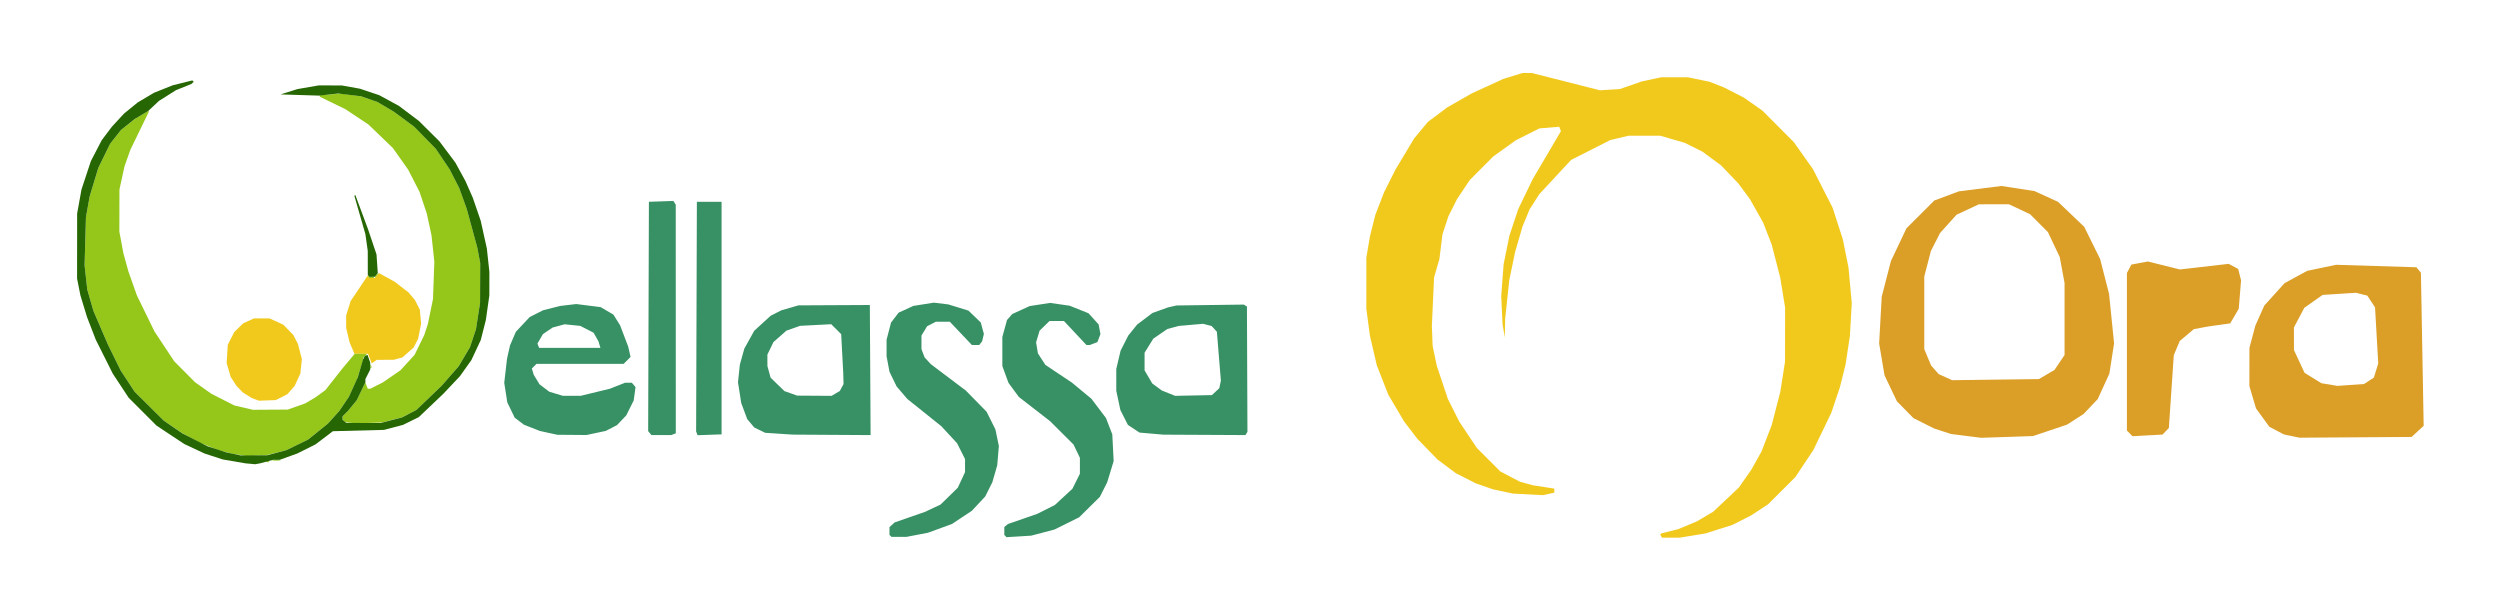 <?xml version="1.0" encoding="UTF-8" standalone="no"?>
<!-- Created with Inkscape (http://www.inkscape.org/) -->

<svg
   width="200mm"
   height="48.156mm"
   viewBox="0 0 755.906 182.007"
   version="1.1"
   id="svg1"
   xml:space="preserve"
   xmlns="http://www.w3.org/2000/svg"
   xmlns:svg="http://www.w3.org/2000/svg"><defs
     id="defs1" /><g
     id="layer1"><g
       id="g3"
       transform="matrix(0.431,0,0,0.431,179.367,-197.843)"><path
         style="fill:#db9e26;stroke-width:1.562"
         d="m 963.109,764.835 -10.511,-1.334 -5.892,-1.908 -5.892,-1.908 -7.323,-3.669 -7.323,-3.669 -5.776,-5.881 -5.776,-5.881 -4.36,-9.135 -4.36,-9.135 -1.888,-11.174 -1.888,-11.174 0.907,-16.403 0.907,-16.403 3.233,-12.498 3.233,-12.498 5.427,-11.455 5.427,-11.455 9.78,-9.772 9.78,-9.772 8.616,-3.219 8.616,-3.219 14.949,-1.882 14.949,-1.882 11.584,1.793 11.584,1.793 8.25,3.771 8.25,3.771 9.195,8.77 9.194,8.77 5.585,11.303 5.585,11.303 3.129,12.234 3.129,12.234 1.756,17.357 1.757,17.357 -1.651,10.581 -1.651,10.581 -4.088,8.946 -4.088,8.946 -4.992,5.247 -4.993,5.247 -5.829,3.736 -5.829,3.736 -11.88,3.988 -11.88,3.988 -18.221,0.602 -18.221,0.602 z m 56.59,-43.081 5.462,-3.209 3.52,-5.224 3.52,-5.224 v -25.258 -25.258 l -1.679,-9.083 -1.679,-9.083 -4.149,-8.778 -4.149,-8.778 -6.279,-6.286 -6.279,-6.286 -7.403,-3.478 -7.403,-3.478 -10.562,0.016 -10.562,0.016 -7.811,3.645 -7.811,3.645 -5.791,6.424 -5.791,6.424 -3.2,6.272 -3.2,6.272 -2.336,8.968 -2.336,8.968 v 25.498 25.498 l 2.403,5.751 2.403,5.751 2.674,3.004 2.674,3.004 4.687,2.13 4.687,2.13 30.463,-0.39 30.463,-0.39 z m 171.847,43.192 -5.468,-1.151 -5.108,-2.679 -5.108,-2.679 -4.671,-6.448 -4.671,-6.448 -2.328,-7.839 -2.328,-7.839 0.019,-13.386 0.019,-13.386 2.082,-7.819 2.082,-7.819 3.131,-7.022 3.131,-7.022 7.112,-7.87 7.113,-7.87 7.917,-4.309 7.917,-4.309 10.161,-2.126 10.161,-2.126 28.164,0.87 28.164,0.87 1.582,1.907 1.583,1.907 0.965,53.707 0.965,53.707 -4.236,3.905 -4.236,3.905 -39.323,0.259 -39.322,0.259 z m 54.201,-38.765 3.443,-2.256 1.541,-4.949 1.541,-4.949 -1.128,-19.682 -1.128,-19.682 -2.697,-4.116 -2.697,-4.116 -4,-1.004 -4,-1.004 -11.698,0.751 -11.698,0.751 -6.423,4.524 -6.423,4.524 -3.635,6.885 -3.635,6.885 0.016,7.956 0.016,7.956 3.707,7.961 3.707,7.961 5.911,3.653 5.911,3.653 5.598,0.933 5.598,0.933 9.366,-0.655 9.367,-0.655 z m -167.851,36.871 -1.953,-2.003 v -55.248 -55.248 l 1.581,-2.954 1.581,-2.954 5.767,-1.082 5.767,-1.082 11.253,2.802 11.253,2.802 17.093,-1.969 17.093,-1.969 3.342,1.789 3.342,1.789 1.003,3.995 1.003,3.995 -0.799,9.948 -0.799,9.948 -3.003,5.141 -3.003,5.141 -7.728,1.092 -7.728,1.092 -5.031,0.93 -5.031,0.93 -4.945,4.161 -4.945,4.161 -2.087,4.995 -2.087,4.995 -1.728,25.541 -1.728,25.541 -2.226,2.292 -2.226,2.293 -10.54,0.57 -10.54,0.57 z"
         id="path148" /><path
         style="fill:#f1c91d"
         d="m 749.19,835.16 -0.659,-1.067 0.449,-0.449 0.449,-0.449 5.901,-1.491 5.901,-1.491 6.5,-2.699 6.5,-2.699 5.736,-3.402 5.736,-3.402 8.98,-8.453 8.98,-8.453 4.423,-6.328 4.423,-6.328 3.555,-6.36 3.555,-6.361 3.579,-9.272 3.579,-9.272 3.011,-11.678 3.011,-11.678 1.651,-10.549 1.651,-10.549 0.021,-19 0.021,-19 -1.714,-10.5 -1.714,-10.5 -2.966,-11.5 -2.966,-11.5 -2.992,-7.723 -2.992,-7.723 -4.654,-8.277 -4.654,-8.277 -4.073,-5.5 -4.073,-5.5 -6.042,-6.329 -6.042,-6.329 -6.515,-4.802 -6.515,-4.802 -6.203,-3.109 -6.203,-3.109 -8.658,-2.509 -8.658,-2.509 -11.138,0.015 -11.138,0.015 -6.333,1.493 -6.333,1.493 -13.798,7.001 -13.798,7.001 -11.149,12.019 -11.149,12.019 -3.374,5.274 -3.374,5.274 -2.475,5.948 -2.475,5.948 -2.612,9 -2.612,9 -2.053,9.875 -2.053,9.875 -1.446,13.625 -1.446,13.625 -0.128,6.5 -0.128,6.5 -0.783,-4.633 -0.783,-4.633 -0.47,-9.848 -0.47,-9.848 0.835,-11.188 0.835,-11.188 2.054,-10.081 2.054,-10.081 3.077,-9.251 3.077,-9.251 5.072,-10.5 5.072,-10.5 9.902,-16.846 9.902,-16.846 -0.594,-1.547 -0.594,-1.547 -6.95,0.583 -6.95,0.583 -8.277,4.159 -8.277,4.159 -7.883,5.652 -7.883,5.652 -8.263,8.294 -8.263,8.294 -4.48,6.706 -4.48,6.706 -3.029,6.033 -3.029,6.033 -2.083,6.345 -2.083,6.345 -1.066,8.622 -1.066,8.622 -1.876,6.5 -1.876,6.5 -0.768,17 -0.768,17 0.27,7 0.27,7 1.466,7 1.466,7 3.882,11.612 3.882,11.612 3.993,7.941 3.993,7.941 6.175,9.232 6.175,9.232 8.223,8.241 8.223,8.241 6.94,3.631 6.94,3.631 4.5,1.212 4.5,1.212 7.5,1.173 7.5,1.173 v 1.413 1.413 l -4,0.883 -4,0.883 -10.507,-0.551 -10.507,-0.551 -6.993,-1.487 -6.993,-1.487 -6,-2.081 -6,-2.081 -6.982,-3.546 -6.982,-3.546 -6.518,-4.86 -6.518,-4.86 -7.095,-7.312 -7.095,-7.312 -4.588,-6 -4.588,-6 -5.573,-9.458 -5.573,-9.458 -4.003,-10.237 -4.003,-10.237 -2.404,-10.305 -2.404,-10.305 -1.272,-9.5 -1.272,-9.5 0.004,-18 0.004,-18 1.268,-7.5 1.268,-7.5 1.885,-7.5 1.885,-7.5 3.074,-7.939 3.074,-7.939 4.052,-8.061 4.052,-8.061 6.517,-10.84 6.517,-10.84 4.803,-5.771 4.803,-5.771 6.772,-5.072 6.772,-5.072 8.557,-4.885 8.557,-4.885 11.114,-5.101 11.114,-5.101 6.741,-2.082 6.741,-2.082 h 3.237 3.237 l 23.908,6.071 23.908,6.071 7,-0.429 7,-0.429 7.69,-2.682 7.69,-2.682 6.81,-1.443 6.81,-1.443 9.292,-0.017 9.292,-0.017 7.596,1.569 7.596,1.569 5.112,1.991 5.112,1.991 7,3.583 7,3.583 6.5,4.566 6.5,4.566 11.013,11.041 11.013,11.041 6.727,9.5 6.727,9.5 6.89,13.536 6.89,13.536 3.558,11.005 3.558,11.005 2.008,9.958 2.008,9.958 1.144,12.5 1.144,12.5 -0.657,11.5 -0.657,11.5 -1.509,10 -1.509,10 -1.994,8 -1.994,8 -3.036,9 -3.036,9 -6.269,13 -6.269,13 -6.322,9.5 -6.322,9.5 -9.552,9.533 -9.552,9.533 -6,3.938 -6,3.938 -6.5,3.298 -6.5,3.298 -9.5,3.005 -9.5,3.005 -9,1.471 -9,1.471 -6.191,0.004 -6.191,0.004 z"
         id="path150" /></g><g
       id="g2"
       transform="matrix(0.364,0,0,0.364,-155.139,-42.839)"><path
         style="fill:#f1c91d"
         d="m 733.448,415.555 -1.556,-3.961 h -5.616 -5.616 l -2.032,-4.741 -2.032,-4.741 -1.417,-6.009 -1.417,-6.009 -0.015,-5.161 -0.015,-5.161 1.853,-5.955 1.853,-5.955 7.099,-10.616 7.099,-10.616 0.607,0.982 0.607,0.982 h 2.286 2.286 l 1.814,-2.004 1.814,-2.004 6.521,3.584 6.521,3.584 5.708,4.392 5.708,4.392 2.66,3.162 2.66,3.162 2.063,4.044 2.063,4.044 0.525,5.792 0.525,5.792 -1.231,6.256 -1.231,6.256 -1.864,3.653 -1.864,3.653 -4.669,4.11 -4.669,4.11 -3.623,1.006 -3.623,1.006 -7.027,0.006 -7.027,0.006 -2.086,1.461 -2.086,1.461 z"
         id="path2" /><path
         style="fill:#f1c91d"
         d="m 638.231,449.409 -3,-1.129 -3.68,-2.311 -3.68,-2.311 -2.657,-2.781 -2.657,-2.781 -2.351,-3.631 -2.351,-3.631 -1.681,-5.784 -1.681,-5.784 0.455,-7.585 0.455,-7.585 2.715,-5.317 2.715,-5.317 3.699,-3.597 3.699,-3.597 4.5,-2.056 4.5,-2.056 6.5,0.028 6.5,0.028 5.655,2.594 5.655,2.594 4.181,4.309 4.181,4.309 1.934,3.791 1.934,3.791 1.597,6.233 1.597,6.233 -0.62,5.929 -0.62,5.929 -2.349,5.132 -2.349,5.132 -3.056,3.481 -3.056,3.481 -4.843,2.445 -4.843,2.445 -7,0.25 -7,0.25 z"
         id="path1" /><path
         style="fill:#94c719"
         d="m 647.543,500.911 1.312,-0.525 0.604,0.604 0.604,0.604 -1.917,-0.079 -1.917,-0.079 z m 5.938,-1.023 2.25,-0.433 2.25,0.433 2.25,0.433 h -4.5 -4.5 z m -28.166,-4.335 -5.917,-0.929 -5.922,-1.517 -5.922,-1.517 -7.662,-3.067 -7.662,-3.067 -7.5,-4.095 -7.5,-4.095 -7.5,-5.087 -7.5,-5.087 -12.1,-12 -12.1,-12 -5.768,-8.789 -5.768,-8.789 -5.275,-10.711 -5.275,-10.711 -6.043,-14 -6.043,-14 -2.59,-8.953 -2.59,-8.953 -1.105,-10.047 -1.105,-10.047 0.566,-20 0.566,-20 1.553,-8.653 1.553,-8.653 3.577,-11.802 3.578,-11.802 4.912,-10.045 4.912,-10.045 4.562,-5.782 4.562,-5.782 6.039,-4.718 6.039,-4.718 5.421,-3.224 5.421,-3.224 v 0.545 0.545 l -7.614,15.679 -7.614,15.679 -2.432,6.862 -2.432,6.862 -2.102,9.638 -2.102,9.638 -0.043,17.5 -0.043,17.5 1.681,9 1.681,9 2.067,7.5 2.067,7.5 3.533,10 3.533,10 7.328,15 7.328,15 8.188,12.365 8.188,12.365 8.643,8.69 8.643,8.69 6.72,4.762 6.72,4.762 9.577,4.876 9.577,4.876 7.703,1.808 7.703,1.808 14.5,-0.086 14.5,-0.086 7.233,-2.559 7.233,-2.559 4.267,-2.516 4.267,-2.516 4.128,-3.007 4.128,-3.007 6.872,-8.735 6.872,-8.735 5.313,-6.347 5.313,-6.347 h 5.092 5.092 l -1.655,1.829 -1.655,1.829 v 0.933 0.933 l -2.425,7.642 -2.425,7.642 -3.45,7.468 -3.45,7.468 -3.994,5.878 -3.994,5.878 -4.735,5.263 -4.735,5.263 -8.145,6.556 -8.145,6.556 -9,4.408 -9,4.408 -8,2.049 -8,2.049 -8.5,0.418 -8.5,0.418 z m 92.436,-26.635 -4.48,-0.462 -1.27,-1.054 -1.27,-1.054 v -1.423 -1.423 l 2.336,-2.336 2.336,-2.336 3.589,-4.38 3.589,-4.38 3.542,-7.392 3.542,-7.392 1.008,2.652 1.008,2.652 h 1.058 1.058 l 5.217,-2.629 5.217,-2.629 7.321,-5.044 7.321,-5.044 5.856,-6.391 5.856,-6.391 3.999,-8.185 3.999,-8.185 1.527,-4.646 1.527,-4.646 2.114,-10.354 2.114,-10.354 0.562,-15.5 0.562,-15.5 -1.186,-11 -1.186,-11 -1.948,-9 -1.948,-9 -3.011,-9 -3.011,-9 -4.733,-9.247 -4.733,-9.247 -6.349,-8.971 -6.349,-8.971 -10.165,-9.782 -10.165,-9.782 -9.486,-6.318 -9.486,-6.318 -10.682,-5.182 -10.682,-5.182 -0.068,-0.644 -0.068,-0.644 8.75,-0.69 8.75,-0.69 8.5,1.152 8.5,1.152 6.806,2.351 6.806,2.351 6.811,4.047 6.811,4.047 8.383,6.192 8.383,6.192 9,9.192 9,9.192 5.758,8.568 5.758,8.568 3.943,7.711 3.943,7.711 3.12,8.622 3.12,8.622 4.368,16 4.368,16 1.238,6.5 1.238,6.5 -0.054,16.5 -0.054,16.5 -1.694,11 -1.694,11 -2.503,7.485 -2.503,7.485 -4.678,7.905 -4.678,7.905 -7.093,8.109 -7.093,8.109 -10.424,10 -10.424,10 -5.984,3.143 -5.984,3.143 -8.5,2.157 -8.5,2.157 -10.5,0.343 -10.5,0.343 z m 16.059,-46.908 0.079,-1.917 0.525,1.312 0.525,1.312 -0.604,0.604 -0.604,0.604 z m -1.49,-74.272 -0.529,-0.856 2.47,0.472 2.47,0.472 v 0.383 0.383 h -1.941 -1.941 z m 5.411,-0.522 v -0.378 l 1.75,-1.372 1.75,-1.372 -1.372,1.75 -1.372,1.75 h -0.378 -0.378 z"
         id="path147" /><path
         style="fill:#379164;stroke-width:1.207"
         d="m 1165.868,562.814 -0.805,-0.805 v -3.234 -3.234 l 2.152,-1.947 2.152,-1.947 12.639,-4.392 12.639,-4.392 6.453,-3.045 6.453,-3.045 7.126,-6.973 7.126,-6.973 3.012,-6.469 3.012,-6.469 0.012,-5.416 0.012,-5.416 -3.32,-6.598 -3.321,-6.598 -6.521,-7.059 -6.521,-7.059 -14.118,-11.303 -14.118,-11.303 -4.456,-5.206 -4.456,-5.206 -2.961,-6.074 -2.961,-6.074 -1.224,-6.504 -1.224,-6.504 v -6.826 -6.826 l 1.862,-7.149 1.862,-7.149 3.14,-4.117 3.14,-4.117 6.166,-2.811 6.166,-2.811 8.452,-1.34 8.452,-1.34 6.037,0.73 6.037,0.73 8.356,2.578 8.356,2.578 5.101,4.914 5.101,4.914 1.299,4.756 1.299,4.756 -0.736,3.092 -0.736,3.092 -1.189,1.509 -1.189,1.509 h -3.052 -3.052 l -9.176,-9.667 -9.176,-9.667 -5.795,0.007 -5.795,0.007 -3.616,1.87 -3.616,1.87 -2.357,3.866 -2.357,3.866 v 5.657 5.657 l 1.288,3.399 1.288,3.399 2.636,2.868 2.636,2.868 14.489,10.917 14.489,10.917 8.637,8.809 8.637,8.809 3.661,7.327 3.661,7.327 1.434,6.906 1.435,6.906 -0.668,7.974 -0.668,7.974 -2.051,7.119 -2.051,7.119 -2.966,5.896 -2.966,5.896 -5.54,5.922 -5.539,5.922 -8.216,5.462 -8.216,5.462 -9.989,3.655 -9.989,3.655 -8.86,1.704 -8.86,1.704 h -6.333 -6.333 z m 95.488,0.134 -0.905,-0.939 v -3.273 -3.273 l 1.509,-1.241 1.509,-1.241 12.228,-4.248 12.227,-4.248 7.283,-3.677 7.283,-3.677 7.274,-6.735 7.274,-6.735 3.099,-6.218 3.099,-6.218 v -6.626 -6.626 l -2.644,-5.513 -2.644,-5.513 -9.732,-9.701 -9.732,-9.701 -12.989,-10.073 -12.989,-10.073 -4.297,-5.854 -4.297,-5.854 -2.549,-6.973 -2.549,-6.973 v -12.074 -12.074 l 1.938,-7.055 1.938,-7.055 2.198,-2.485 2.198,-2.485 7.245,-3.307 7.245,-3.307 8.452,-1.298 8.452,-1.298 8.111,1.155 8.111,1.155 7.849,3.142 7.848,3.142 4.196,4.645 4.196,4.645 0.752,4.009 0.752,4.009 -1.266,3.33 -1.266,3.33 -3.119,1.186 -3.119,1.186 h -1.431 -1.43 l -9.339,-9.961 -9.339,-9.961 h -5.989 -5.989 l -4.124,3.997 -4.124,3.997 -1.462,4.88 -1.462,4.88 0.777,4.601 0.777,4.601 3.08,4.749 3.08,4.749 11.019,7.349 11.02,7.349 8.096,6.704 8.096,6.704 6.053,7.996 6.053,7.996 2.636,6.813 2.636,6.813 0.561,11.093 0.562,11.093 -2.673,8.799 -2.673,8.799 -3.06,6.068 -3.06,6.068 -8.595,8.478 -8.595,8.478 -10.263,5.08 -10.263,5.08 -9.659,2.541 -9.659,2.541 -10.263,0.637 -10.263,0.637 z m -379.456,-85.688 -7.265,-1.597 -6.62,-2.603 -6.62,-2.603 -3.83,-2.913 -3.83,-2.913 -3.071,-6.349 -3.071,-6.349 -1.266,-8.113 -1.266,-8.113 1.144,-9.999 1.144,-9.999 1.252,-5.551 1.252,-5.551 2.413,-5.629 2.413,-5.629 5.75,-6.147 5.75,-6.147 5.544,-2.809 5.544,-2.809 7.158,-1.814 7.158,-1.814 6.641,-0.778 6.641,-0.778 10.137,1.284 10.137,1.284 5.285,3.097 5.285,3.097 2.791,4.461 2.791,4.461 3.377,8.892 3.377,8.892 0.956,4.237 0.956,4.237 -2.87,2.87 -2.87,2.87 h -36.192 -36.192 l -1.938,1.938 -1.938,1.938 0.782,2.59 0.782,2.589 2.392,3.95 2.392,3.95 4.057,3.095 4.057,3.095 5.68,1.709 5.68,1.709 7.355,-0.001 7.355,-10e-4 12.138,-2.941 12.138,-2.941 6.32,-2.491 6.32,-2.491 h 2.826 2.826 l 1.517,1.828 1.517,1.828 -0.758,5.527 -0.758,5.527 -3.11,6.228 -3.11,6.228 -3.84,4.03 -3.84,4.03 -4.656,2.399 -4.656,2.399 -8.022,1.7 -8.022,1.7 -12.074,-0.1 -12.074,-0.1 z m 42.235,-73.323 -0.812,-2.717 -2.023,-3.57 -2.023,-3.57 -5.514,-2.838 -5.514,-2.838 -6.523,-0.668 -6.523,-0.668 -4.949,1.338 -4.949,1.338 -4.041,2.723 -4.041,2.723 -2.3,3.939 -2.3,3.939 0.688,1.792 0.688,1.793 h 25.475 25.475 z m 41.842,73.521 -1.363,-1.642 0.309,-95.254 0.309,-95.254 10.16,-0.354 10.16,-0.354 0.991,1.561 0.991,1.561 0.019,94.956 0.019,94.956 -1.91,0.733 -1.91,0.733 h -8.205 -8.205 z m 39.072,0.182 -0.595,-1.558 0.312,-95.387 0.312,-95.387 h 10.263 10.263 v 96.594 96.594 l -9.98,0.351 -9.98,0.351 z m 68.249,0.314 -11.471,-0.748 -4.542,-2.216 -4.542,-2.216 -2.911,-3.459 -2.911,-3.459 -2.502,-6.687 -2.502,-6.687 -1.344,-8.659 -1.344,-8.659 0.783,-7.312 0.783,-7.312 1.857,-6.641 1.857,-6.641 4.112,-7.409 4.112,-7.409 6.818,-6.231 6.818,-6.231 4.405,-2.247 4.405,-2.247 7.136,-2.074 7.136,-2.074 29.654,-0.149 29.654,-0.149 0.314,54.033 0.314,54.033 -32.311,-0.199 -32.311,-0.199 z m 47.111,-33.47 3.412,-2.016 1.54,-2.877 1.54,-2.877 -0.117,-4.465 -0.117,-4.465 -0.861,-16.257 -0.861,-16.257 -4.136,-4.136 -4.136,-4.136 -12.932,0.674 -12.932,0.674 -5.668,2 -5.668,2 -5.399,4.753 -5.399,4.753 -2.516,5.197 -2.516,5.197 0.012,4.75 0.012,4.75 1.321,4.83 1.321,4.83 5.751,5.579 5.751,5.579 5.297,1.872 5.297,1.872 14.303,0.095 14.303,0.095 z m 262.301,33.401 -9.954,-0.868 -4.82,-3.19 -4.82,-3.19 -3.129,-6.175 -3.129,-6.175 -1.697,-8.007 -1.697,-8.007 v -9.056 -9.056 l 1.785,-7.57 1.785,-7.57 3.179,-6.274 3.179,-6.274 3.688,-4.589 3.688,-4.589 6.365,-4.806 6.365,-4.806 6.397,-2.3 6.397,-2.3 3.622,-0.826 3.622,-0.826 27.92,-0.364 27.92,-0.364 1.309,0.809 1.309,0.809 0.208,52.044 0.208,52.044 -0.832,1.346 -0.832,1.346 -34.039,-0.174 -34.039,-0.173 z m 53.262,-34.857 3.052,-2.868 0.66,-3.169 0.661,-3.169 -1.657,-20.267 -1.657,-20.267 -2.164,-2.391 -2.164,-2.391 -3.566,-0.924 -3.566,-0.924 -10.068,0.883 -10.068,0.883 -4.772,1.285 -4.772,1.285 -5.841,4.015 -5.841,4.015 -3.622,5.834 -3.622,5.834 v 7.339 7.339 l 3.198,5.433 3.198,5.433 3.964,2.918 3.964,2.918 5.511,2.217 5.511,2.217 15.299,-0.306 15.299,-0.306 z"
         id="path146" /><path
         style="fill:#266704"
         d="m 634.231,502.943 -4,-0.353 -9.5,-1.628 -9.5,-1.628 -7.5,-2.44 -7.5,-2.44 -8.485,-3.975 -8.485,-3.975 -11.515,-7.632 -11.515,-7.632 -11.568,-11.572 -11.568,-11.572 -6.594,-10 -6.594,-10 -7.08,-14.13 -7.08,-14.13 -3.621,-9.37 -3.621,-9.37 -2.749,-9 -2.749,-9 -1.388,-7 -1.388,-7 0.025,-27 0.025,-27 1.803,-10 1.803,-10 3.912,-11.82 3.912,-11.82 4.508,-8.68 4.508,-8.68 4.253,-5.628 4.253,-5.628 5.002,-5.409 5.002,-5.409 5.689,-4.634 5.689,-4.634 6.809,-4.026 6.809,-4.026 7.755,-3.089 7.755,-3.089 8.108,-2.018 8.108,-2.018 0.57,0.57 0.57,0.57 -0.933,0.896 -0.933,0.896 -6.404,2.58 -6.404,2.58 -7.096,4.474 -7.096,4.474 -4.462,4.189 -4.462,4.189 -5.538,3.291 -5.538,3.291 -5.742,4.561 -5.742,4.561 -4.531,5.742 -4.531,5.742 -4.912,10.045 -4.912,10.045 -3.578,11.802 -3.577,11.802 -1.553,8.653 -1.553,8.653 -0.566,20 -0.566,20 1.105,10.047 1.105,10.047 2.59,8.953 2.59,8.953 6.043,14 6.043,14 5.275,10.711 5.275,10.711 5.768,8.789 5.768,8.789 12.1,12 12.1,12 7.676,5.259 7.676,5.259 10.504,5.386 10.504,5.386 7.819,2.541 7.819,2.541 6,1.265 6,1.265 11,-0.075 11,-0.075 8,-2.149 8,-2.149 9,-4.408 9,-4.408 8.145,-6.556 8.145,-6.556 4.735,-5.263 4.735,-5.263 3.993,-5.876 3.993,-5.876 3.704,-8.124 3.704,-8.124 2.218,-7.5 2.218,-7.5 0.776,-1.44 0.776,-1.44 1.065,-0.355 1.065,-0.355 1.114,3.195 1.114,3.195 v 2.891 2.891 l -2,3.92 -2,3.92 v 1.318 1.318 l -3.576,7.461 -3.576,7.461 -3.589,4.38 -3.589,4.38 -2.336,2.336 -2.336,2.336 v 1.423 1.423 l 1.585,1.315 1.585,1.315 14.165,0.042 14.165,0.042 9,-2.338 9,-2.338 5.984,-3.147 5.984,-3.147 10.424,-10 10.424,-10 7.093,-8.109 7.093,-8.109 4.678,-7.905 4.678,-7.905 2.503,-7.485 2.503,-7.485 1.694,-11 1.694,-11 0.054,-16.5 0.054,-16.5 -1.238,-6.5 -1.238,-6.5 -4.368,-16 -4.368,-16 -3.12,-8.622 -3.12,-8.622 -3.943,-7.711 -3.943,-7.711 -5.758,-8.568 -5.758,-8.568 -9,-9.192 -9,-9.192 -8.383,-6.192 -8.383,-6.192 -6.811,-4.047 -6.811,-4.047 -6.87,-2.389 -6.87,-2.389 -9.436,-1.156 -9.436,-1.156 -8,0.876 -8,0.876 -16,-0.5 -16,-0.5 7,-2.209 7,-2.209 8.881,-1.541 8.881,-1.541 9.619,0.035 9.619,0.035 7.5,1.347 7.5,1.347 8,2.685 8,2.685 8.163,4.438 8.163,4.438 8.288,6.245 8.288,6.245 8.563,8.5 8.563,8.5 6.625,8.851 6.625,8.851 4.172,7.649 4.172,7.649 3.058,6.935 3.058,6.935 3.283,9.565 3.283,9.565 2.544,11.5 2.544,11.5 1.055,9.711 1.055,9.711 -0.018,9.789 -0.018,9.789 -1.453,10.221 -1.453,10.221 -2.106,8.279 -2.106,8.279 -3.901,8.344 -3.901,8.344 -4.731,6.656 -4.731,6.656 -6.911,7.326 -6.911,7.326 -10.196,9.697 -10.196,9.697 -6.555,3.227 -6.555,3.227 -7.878,2.077 -7.878,2.077 -21.25,0.555 -21.25,0.555 -7.21,5.462 -7.21,5.462 -7.54,3.78 -7.54,3.78 -7.31,2.626 -7.31,2.626 h -2.73 -2.73 l -5.46,1.475 -5.46,1.475 -2,0.376 -2,0.376 z m 98.167,-156.016 -0.667,-0.667 -0.02,-10.083 -0.02,-10.083 -0.99,-7 -0.99,-7 -4.57,-15.837 -4.57,-15.837 0.391,-0.391 0.391,-0.391 5.283,14.228 5.283,14.228 3.513,10.45 3.513,10.45 0.533,7.777 0.533,7.777 -1.264,1.523 -1.264,1.523 h -2.211 -2.211 z"
         id="path145" /></g></g></svg>
